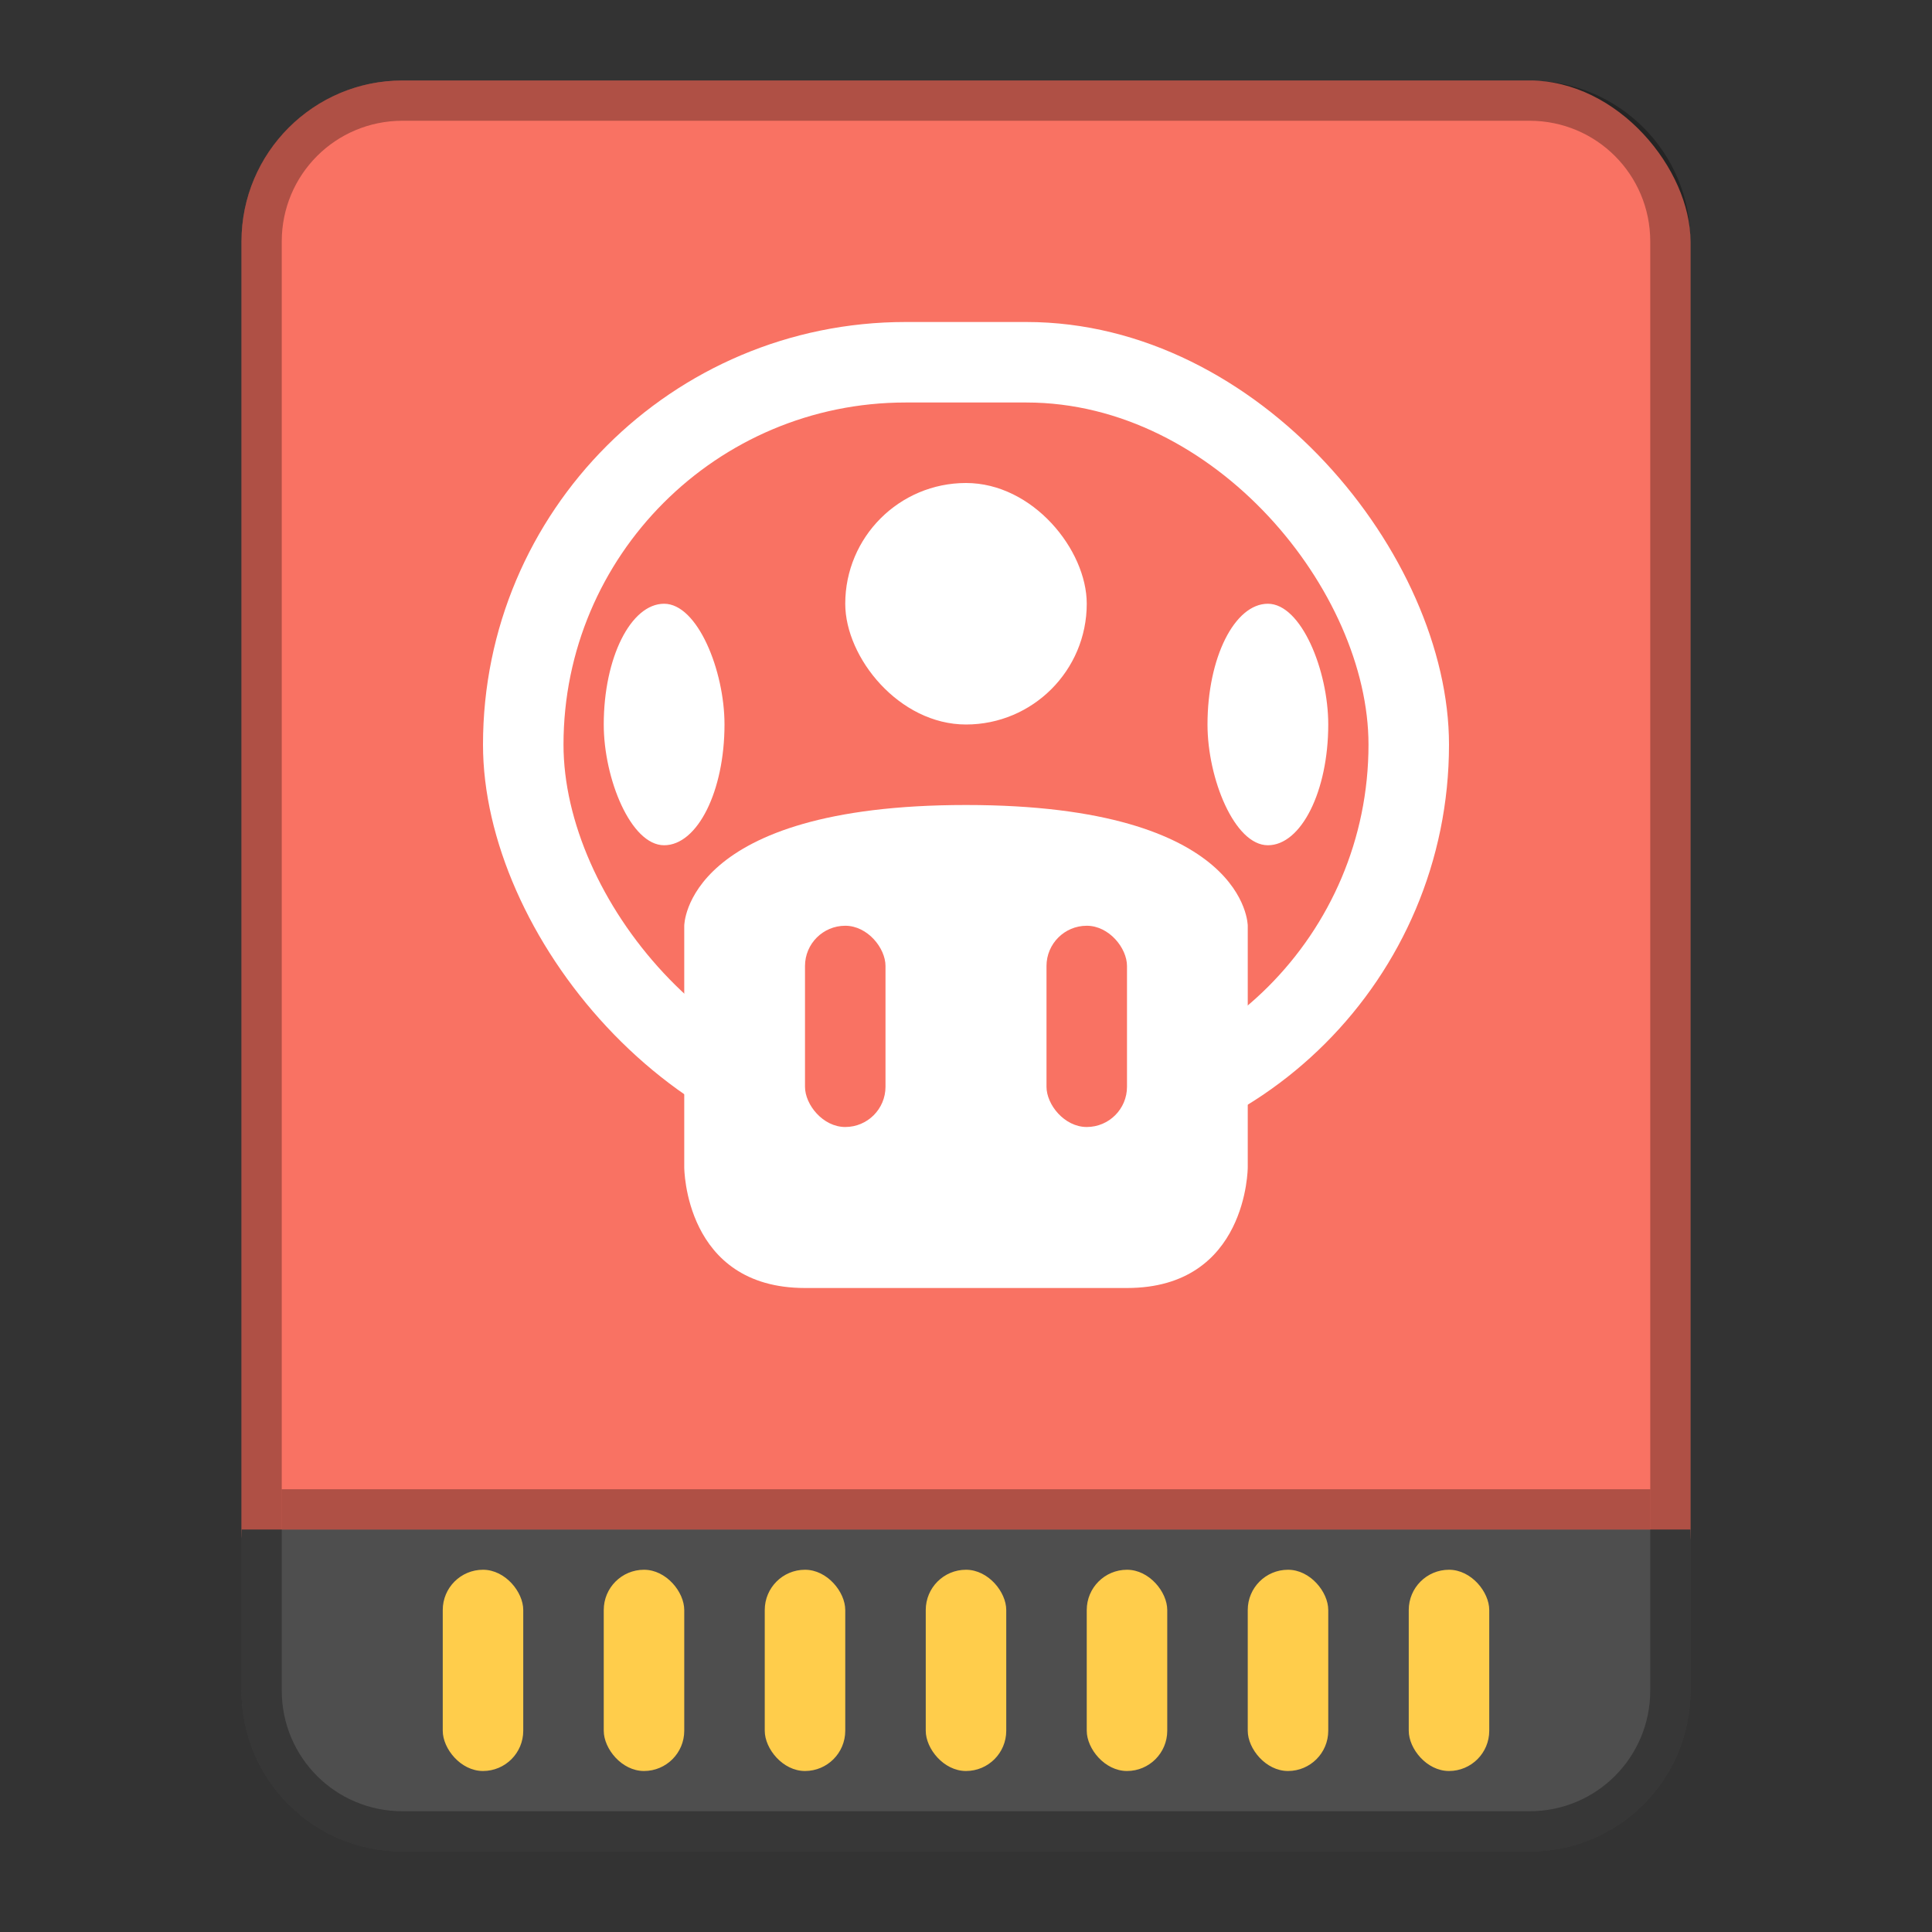 <?xml version="1.0" encoding="UTF-8"?>
<!-- Created with Inkscape (http://www.inkscape.org/) -->
<svg id="SVGRoot" width="48px" height="48px" version="1.1" viewBox="0 0 48 48" xmlns="http://www.w3.org/2000/svg" xmlns:cc="http://creativecommons.org/ns#" xmlns:dc="http://purl.org/dc/elements/1.1/" xmlns:rdf="http://www.w3.org/1999/02/22-rdf-syntax-ns#">
 <rect x="0" y="0" width="48" height="48" fill="#333333" stroke="none"/>
 <defs id="defs815">
  <style id="style819">.cls-1{fill:none;stroke:#fff;stroke-linecap:round;stroke-linejoin:round;}</style>
  <style id="style819-6">.cls-1{fill:none;stroke:#fff;stroke-linecap:round;stroke-linejoin:round;}</style>
  <style id="style819-3">.cls-1{fill:none;stroke:#fff;stroke-linecap:round;stroke-linejoin:round;}</style>
  <style id="style2">.a{fill:none;stroke:#b1b5bd;stroke-linecap:round;stroke-linejoin:round;isolation:isolate;opacity:0.63;}</style>
 </defs>
 <g id="layer1">
  <rect id="rect820" x="6" y="2" width="36" height="40" ry="4" fill="#f97263" fill-rule="evenodd" style="paint-order:stroke fill markers"/>
  <rect id="rect843" x="12" y="8" width="24" height="21" ry="10.5" fill="#fff" fill-rule="evenodd" style="paint-order:stroke fill markers"/>
  <rect id="rect847" x="14" y="10" width="20" height="17" ry="8.5" fill="#f97263" fill-rule="evenodd" style="paint-order:stroke fill markers"/>
  <path id="rect828-9" d="m6 38v4c0 2.216 1.784 4 4 4h28c2.216 0 4-1.784 4-4v-4h-32z" fill="#4e4e4e" fill-rule="evenodd" style="paint-order:stroke fill markers"/>
  <rect id="rect833-1" x="7" y="37" width="34" height="1" fill-rule="evenodd" opacity=".3" style="paint-order:stroke fill markers"/>
  <rect id="rect835-9" x="11" y="39" width="2" height="5" ry="1" fill="#ffcd4b" fill-rule="evenodd" style="paint-order:stroke fill markers"/>
  <rect id="rect837-6" x="15" y="39" width="2" height="5" ry="1" fill="#ffcd4b" fill-rule="evenodd" style="paint-order:stroke fill markers"/>
  <rect id="rect839-6" x="19" y="39" width="2" height="5" ry="1" fill="#ffcd4b" fill-rule="evenodd" style="paint-order:stroke fill markers"/>
  <rect id="rect841-9" x="23" y="39" width="2" height="5" ry="1" fill="#ffcd4b" fill-rule="evenodd" style="paint-order:stroke fill markers"/>
  <rect id="rect843-7" x="27" y="39" width="2" height="5" ry="1" fill="#ffcd4b" fill-rule="evenodd" style="paint-order:stroke fill markers"/>
  <rect id="rect845-0" x="31" y="39" width="2" height="5" ry="1" fill="#ffcd4b" fill-rule="evenodd" style="paint-order:stroke fill markers"/>
  <rect id="rect847-9" x="35" y="39" width="2" height="5" ry="1" fill="#ffcd4b" fill-rule="evenodd" style="paint-order:stroke fill markers"/>
  <path id="rect926" d="m10 2c-2.216 0-4 1.784-4 4v36c0 2.216 1.784 4 4 4h28c2.216 0 4-1.784 4-4v-36c0-2.216-1.784-4-4-4h-28zm0 1h28c1.662 0 3 1.338 3 3v36c0 1.662-1.338 3-3 3h-28c-1.662 0-3-1.338-3-3v-36c0-1.662 1.338-3 3-3z" fill-rule="evenodd" opacity=".3" style="paint-order:stroke fill markers"/>
  <path id="path849" d="m17 23s0-3 7-3 7 3 7 3v6s0 3-3 3h-8c-3 0-3-3-3-3z" fill="#fff"/>
  <rect id="rect851" x="21" y="12" width="6" height="6" ry="3" fill="#fff" fill-rule="evenodd" style="paint-order:stroke fill markers"/>
  <rect id="rect851-4" x="15" y="15" width="3" height="6" rx="1.5" ry="3" fill="#fff" fill-rule="evenodd" style="paint-order:stroke fill markers"/>
  <rect id="rect851-4-3" x="30" y="15" width="3" height="6" rx="1.5" ry="3" fill="#fff" fill-rule="evenodd" style="paint-order:stroke fill markers"/>
  <rect id="rect883" x="20" y="23" width="2" height="5" ry="1" fill="#f97263" fill-rule="evenodd" style="paint-order:stroke fill markers"/>
  <rect id="rect883-6" x="26" y="23" width="2" height="5" ry="1" fill="#f97263" fill-rule="evenodd" style="paint-order:stroke fill markers"/>
 </g>
</svg>
